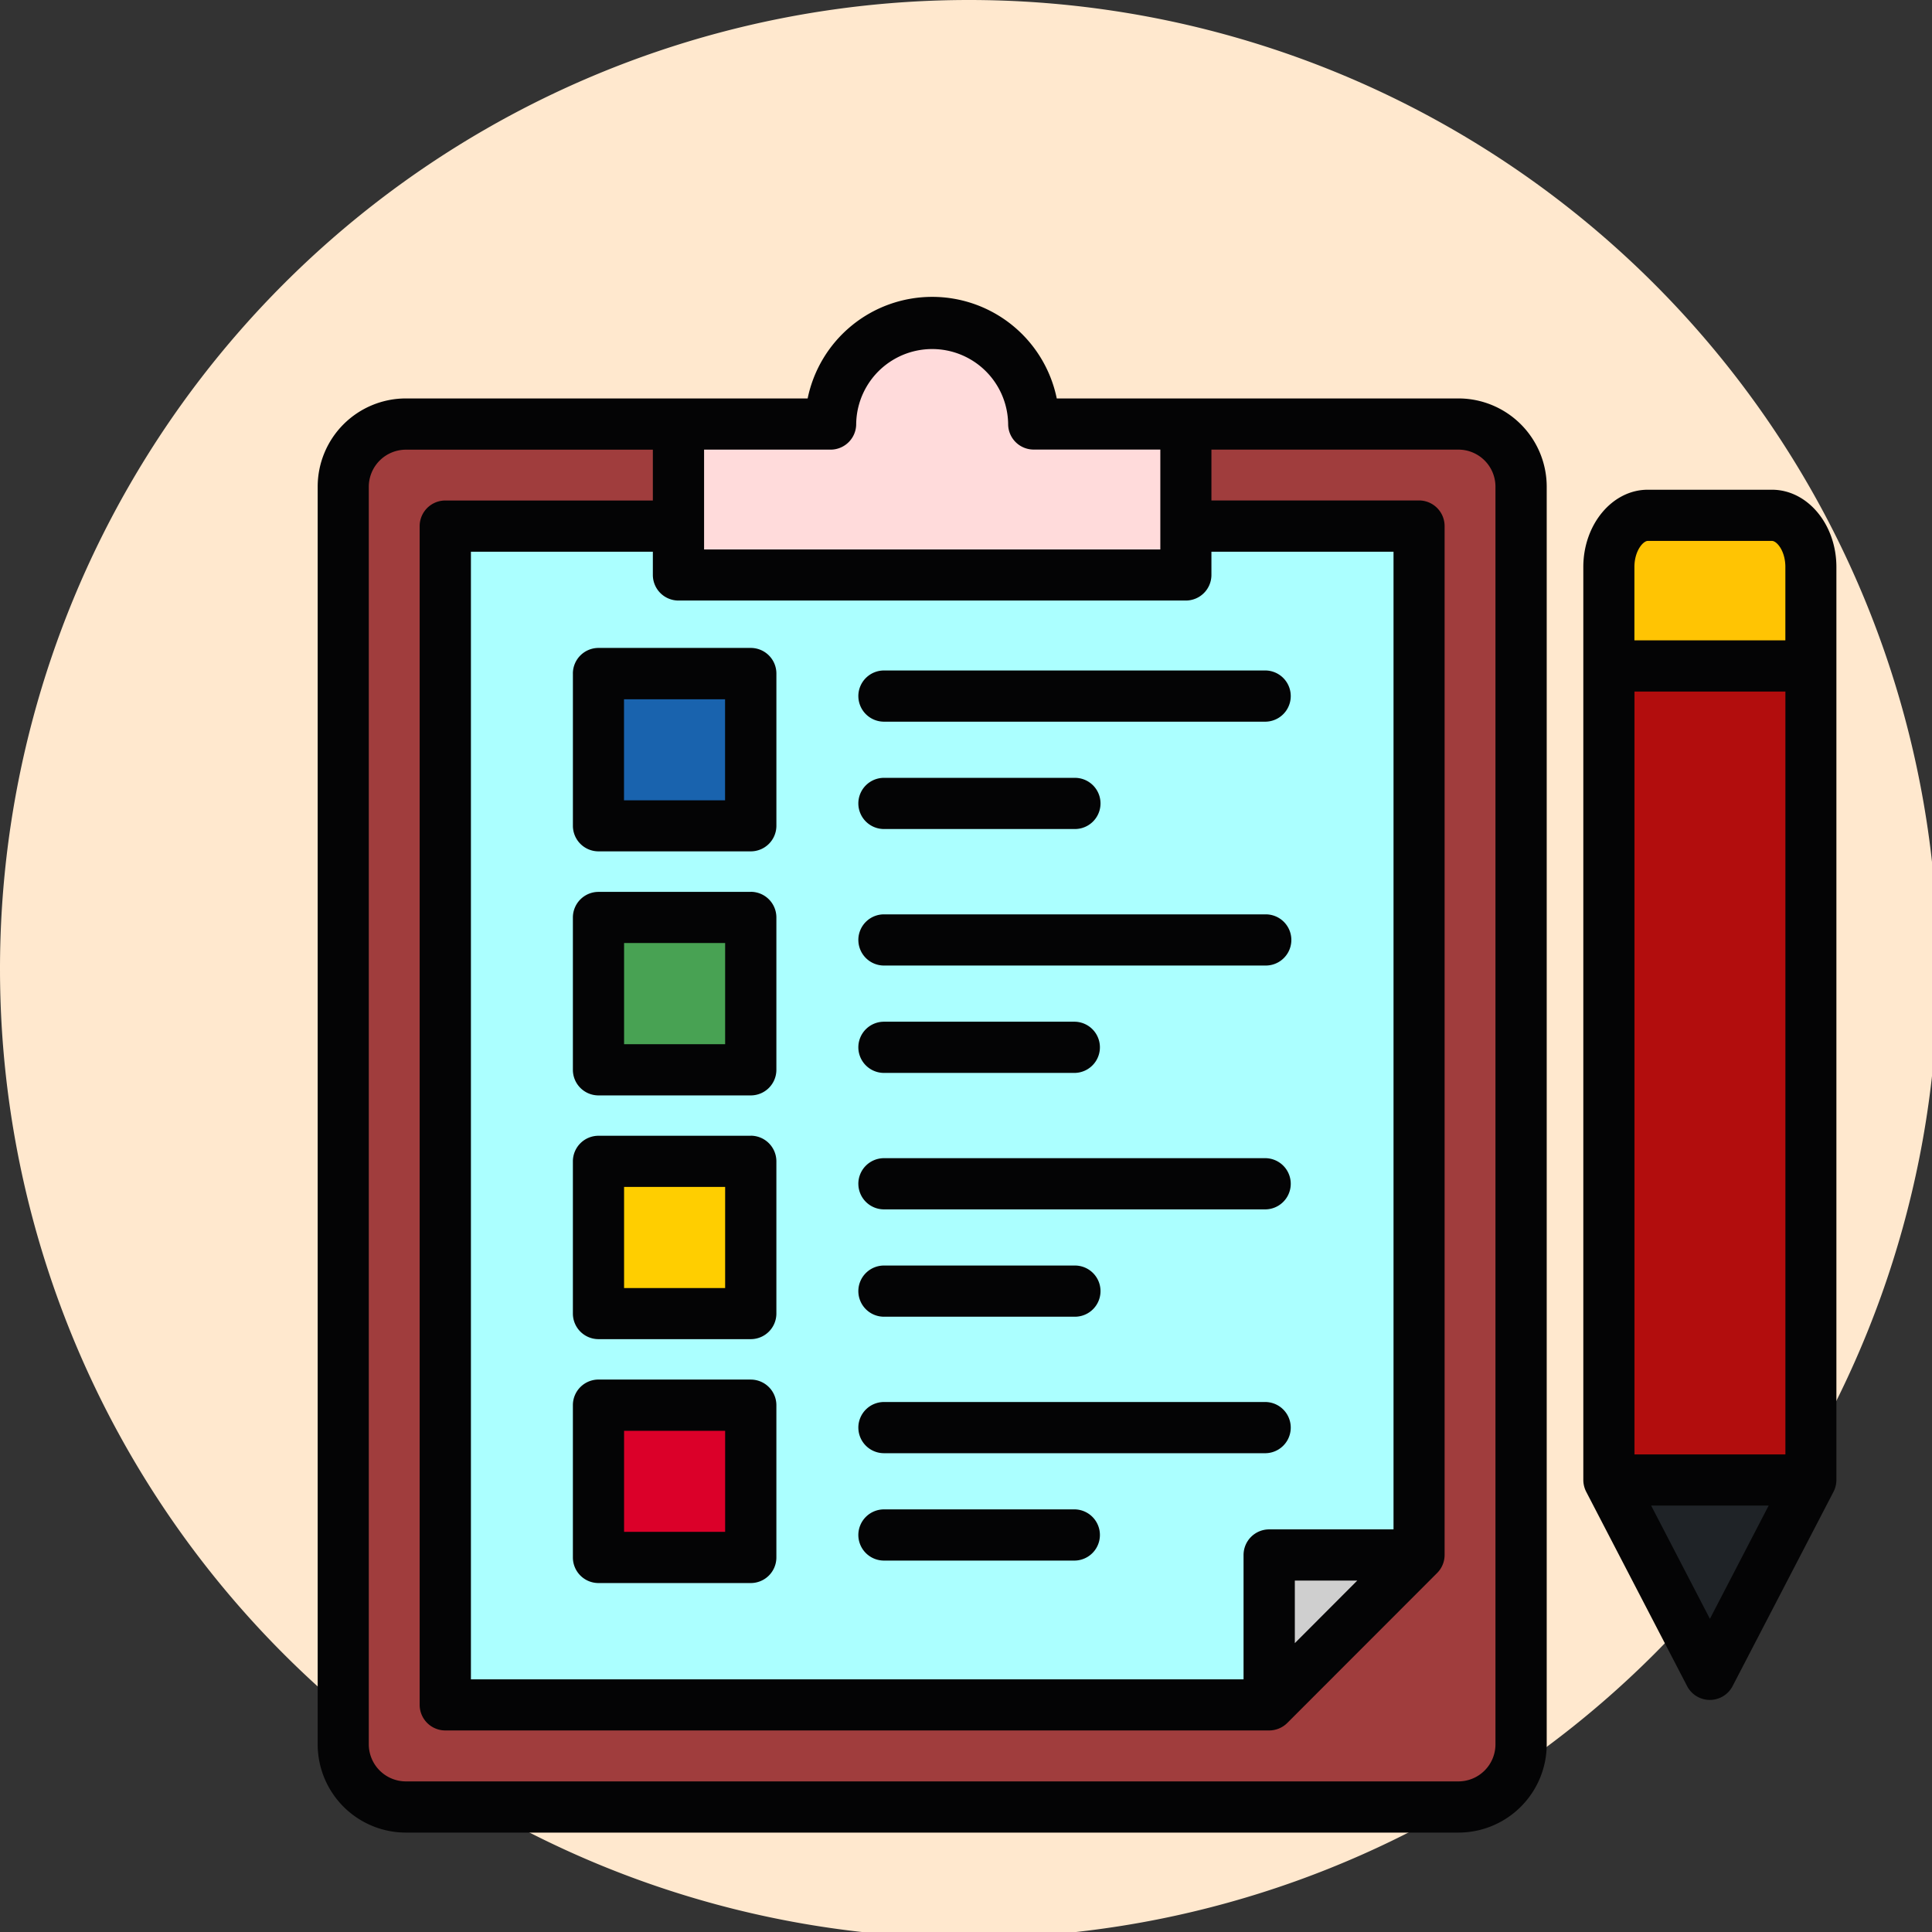 <svg xmlns="http://www.w3.org/2000/svg" xmlns:xlink="http://www.w3.org/1999/xlink" width="130" height="130" viewBox="0 0 130 130">
  <rect x="0" y="0" width="130" height="130" fill="#333333" stroke="none"/>
  <defs>
    <clipPath id="clip-path">
      <rect id="Rectángulo_349505" data-name="Rectángulo 349505" width="130" height="130" fill="none"/>
    </clipPath>
  </defs>
  <g id="Grupo_992523" data-name="Grupo 992523" clip-path="url(#clip-path)">
    <path id="Trazado_706278" data-name="Trazado 706278" d="M65.2,0A65.2,65.2,0,1,1,0,65.2,65.2,65.2,0,0,1,65.2,0" fill="#ffe8ce"/>
    <path id="Trazado_706279" data-name="Trazado 706279" d="M101.292,97.346V35.918c0-1.915,1.176-3.477,2.619-3.477h8.357c1.442,0,2.619,1.563,2.619,3.477V97.343l-6.076,11.7a.81.81,0,0,1-1.439,0Z" transform="translate(6.97 2.232)" fill="#b20d0d" fill-rule="evenodd"/>
    <path id="Trazado_706280" data-name="Trazado 706280" d="M101.292,42.581h13.59V35.918c0-1.915-1.176-3.477-2.619-3.477h-8.353c-1.442,0-2.619,1.563-2.619,3.477v6.663Z" transform="translate(6.97 2.232)" fill="#ffc403" fill-rule="evenodd"/>
    <path id="Trazado_706281" data-name="Trazado 706281" d="M114.878,93.175H101.3l6.072,11.693a.81.81,0,0,0,1.439,0Z" transform="translate(6.97 6.411)" fill="#1f2327" fill-rule="evenodd"/>
    <path id="Trazado_706282" data-name="Trazado 706282" d="M96.65,26.7a4.223,4.223,0,0,1,4.215,4.215v84.625a4.223,4.223,0,0,1-4.215,4.215H25.823a4.223,4.223,0,0,1-4.215-4.215V30.911A4.223,4.223,0,0,1,25.823,26.7Z" transform="translate(1.487 1.837)" fill="#a03d3d" fill-rule="evenodd"/>
    <path id="Trazado_706283" data-name="Trazado 706283" d="M28.034,34.743v76.078a1.625,1.625,0,0,0,1.621,1.621H82.8a1.563,1.563,0,0,0,1.147-.472l9.138-9.138a1.566,1.566,0,0,0,.475-1.146V34.743a1.625,1.625,0,0,0-1.621-1.621H29.655a1.625,1.625,0,0,0-1.621,1.621" transform="translate(1.929 2.279)" fill="#abffff" fill-rule="evenodd"/>
    <path id="Trazado_706284" data-name="Trazado 706284" d="M79.9,98.706v9.137a1.625,1.625,0,0,0,.475-.335l9.138-9.138a1.6,1.6,0,0,0,.333-.475H80.707a.812.812,0,0,0-.81.81Z" transform="translate(5.498 6.736)" fill="#cfcfcf" fill-rule="evenodd"/>
    <path id="Trazado_706285" data-name="Trazado 706285" d="M44.336,27.136h8.615a6.834,6.834,0,1,1,13.669,0h8.615a1.625,1.625,0,0,1,1.621,1.621v6.914a1.625,1.625,0,0,1-1.621,1.621h-30.9a1.625,1.625,0,0,1-1.621-1.621V28.757a1.625,1.625,0,0,1,1.621-1.621" transform="translate(2.939 1.397)" fill="#ffdbdb" fill-rule="evenodd"/>
    <path id="Trazado_706286" data-name="Trazado 706286" d="M38.489,88.466h8.63a.812.812,0,0,1,.81.81V97.9a.812.812,0,0,1-.81.81h-8.63a.812.812,0,0,1-.81-.81V89.276a.812.812,0,0,1,.81-.81" transform="translate(2.593 6.087)" fill="#db0029" fill-rule="evenodd"/>
    <path id="Trazado_706287" data-name="Trazado 706287" d="M38.489,73.112h8.63a.812.812,0,0,1,.81.81v8.625a.812.812,0,0,1-.81.81h-8.63a.812.812,0,0,1-.81-.81V73.922a.812.812,0,0,1,.81-.81" transform="translate(2.593 5.031)" fill="#ffce00" fill-rule="evenodd"/>
    <path id="Trazado_706288" data-name="Trazado 706288" d="M38.489,57.758h8.63a.812.812,0,0,1,.81.81V67.2a.812.812,0,0,1-.81.81h-8.63a.812.812,0,0,1-.81-.81V58.568a.812.812,0,0,1,.81-.81" transform="translate(2.593 3.974)" fill="#48a253" fill-rule="evenodd"/>
    <path id="Trazado_706289" data-name="Trazado 706289" d="M38.489,42.4h8.63a.812.812,0,0,1,.81.81v8.627a.812.812,0,0,1-.81.81h-8.63a.812.812,0,0,1-.81-.81V43.214a.812.812,0,0,1,.81-.81" transform="translate(2.593 2.918)" fill="#1963ae" fill-rule="evenodd"/>
    <path id="Trazado_706290" data-name="Trazado 706290" d="M113.68,107.641l-3.955-7.62h7.909Zm-5.075-62.393h10.154V96.577H108.605Zm.9-10.137h8.352c.321,0,.9.667.9,1.755V41.8H108.6V36.867c0-1.088.588-1.756.9-1.756m8.352-3.444H109.5c-2.389,0-4.338,2.333-4.338,5.2V98.293a1.763,1.763,0,0,0,.191.793l6.794,13.085a1.724,1.724,0,0,0,3.058,0L122,99.086a1.763,1.763,0,0,0,.191-.793V36.867c0-2.867-1.94-5.2-4.339-5.2M56.38,102a1.726,1.726,0,0,1,1.729-1.723H70.953a1.723,1.723,0,0,1,0,3.445H58.109A1.725,1.725,0,0,1,56.38,102m0-7.225a1.726,1.726,0,0,1,1.729-1.723H83.794a1.723,1.723,0,0,1,0,3.445H58.11a1.725,1.725,0,0,1-1.729-1.722Zm-8.963,7.015h-6.8v-6.8h6.8Zm1.729-10.249H38.892a1.724,1.724,0,0,0-1.72,1.723v10.248a1.724,1.724,0,0,0,1.72,1.722H49.145a1.724,1.724,0,0,0,1.72-1.722V93.266a1.725,1.725,0,0,0-1.719-1.723m7.234-5.952a1.725,1.725,0,0,1,1.729-1.722H70.953a1.722,1.722,0,0,1,0,3.444H58.109a1.725,1.725,0,0,1-1.729-1.722m0-7.223a1.726,1.726,0,0,1,1.729-1.723H83.794a1.723,1.723,0,0,1,0,3.445H58.11a1.725,1.725,0,0,1-1.729-1.722Zm-8.963,7.017h-6.8V78.578h6.8Zm1.729-10.248H38.892a1.724,1.724,0,0,0-1.72,1.719V87.1a1.724,1.724,0,0,0,1.72,1.722H49.145a1.724,1.724,0,0,0,1.72-1.722V76.856a1.725,1.725,0,0,0-1.719-1.723Zm7.234-5.952a1.725,1.725,0,0,1,1.729-1.722H70.953a1.723,1.723,0,0,1,0,3.445H58.109A1.726,1.726,0,0,1,56.38,69.185Zm0-7.224a1.725,1.725,0,0,1,1.729-1.722H83.794a1.722,1.722,0,1,1,0,3.444H58.11a1.725,1.725,0,0,1-1.729-1.722Zm-8.963,7.014h-6.8V62.167h6.8Zm1.729-10.248H38.892a1.725,1.725,0,0,0-1.72,1.723V70.7a1.724,1.724,0,0,0,1.72,1.722H49.145a1.724,1.724,0,0,0,1.72-1.722V60.445a1.725,1.725,0,0,0-1.719-1.723Zm7.234-5.952a1.725,1.725,0,0,1,1.729-1.722H70.953a1.722,1.722,0,0,1,0,3.444H58.109a1.725,1.725,0,0,1-1.729-1.722m0-7.223a1.726,1.726,0,0,1,1.729-1.723H83.794a1.723,1.723,0,0,1,0,3.445H58.11a1.725,1.725,0,0,1-1.729-1.722Zm-15.768.214h6.8v6.8h-6.8Zm-3.439-1.731V54.283A1.724,1.724,0,0,0,38.892,56H49.145a1.724,1.724,0,0,0,1.721-1.722V44.034a1.724,1.724,0,0,0-1.72-1.722H38.892a1.724,1.724,0,0,0-1.72,1.722M99.25,116.087V31.462a2.494,2.494,0,0,0-2.485-2.494H80.138v3.42h13.97a1.724,1.724,0,0,1,1.72,1.723v69.234a1.716,1.716,0,0,1-.507,1.217L85.239,114.652a1.734,1.734,0,0,1-1.223.5H28.591a1.725,1.725,0,0,1-1.729-1.722V34.115a1.726,1.726,0,0,1,1.729-1.723H42.553v-3.42H25.934a2.5,2.5,0,0,0-2.495,2.494v84.622a2.5,2.5,0,0,0,2.495,2.492H96.765a2.494,2.494,0,0,0,2.485-2.492m-9.3-11.019-4.2,4.209v-4.209ZM78.417,39.123H44.273a1.724,1.724,0,0,1-1.72-1.723V35.837H30.311v75.875H82.3v-8.366a1.724,1.724,0,0,1,1.72-1.723h8.371V35.837H80.138V37.4a1.723,1.723,0,0,1-1.72,1.723ZM46,28.969h8.514a1.724,1.724,0,0,0,1.721-1.727,5.113,5.113,0,0,1,10.225,0,1.717,1.717,0,0,0,1.713,1.722H76.7v6.722H46Zm50.763-3.445H69.731a8.556,8.556,0,0,0-16.762,0H25.934A5.939,5.939,0,0,0,20,31.462v84.626a5.94,5.94,0,0,0,5.934,5.937H96.765a5.945,5.945,0,0,0,5.934-5.937V31.462a5.944,5.944,0,0,0-5.934-5.938" transform="translate(1.376 1.286)" fill="#040405" fill-rule="evenodd"/>
  </g>
</svg>
